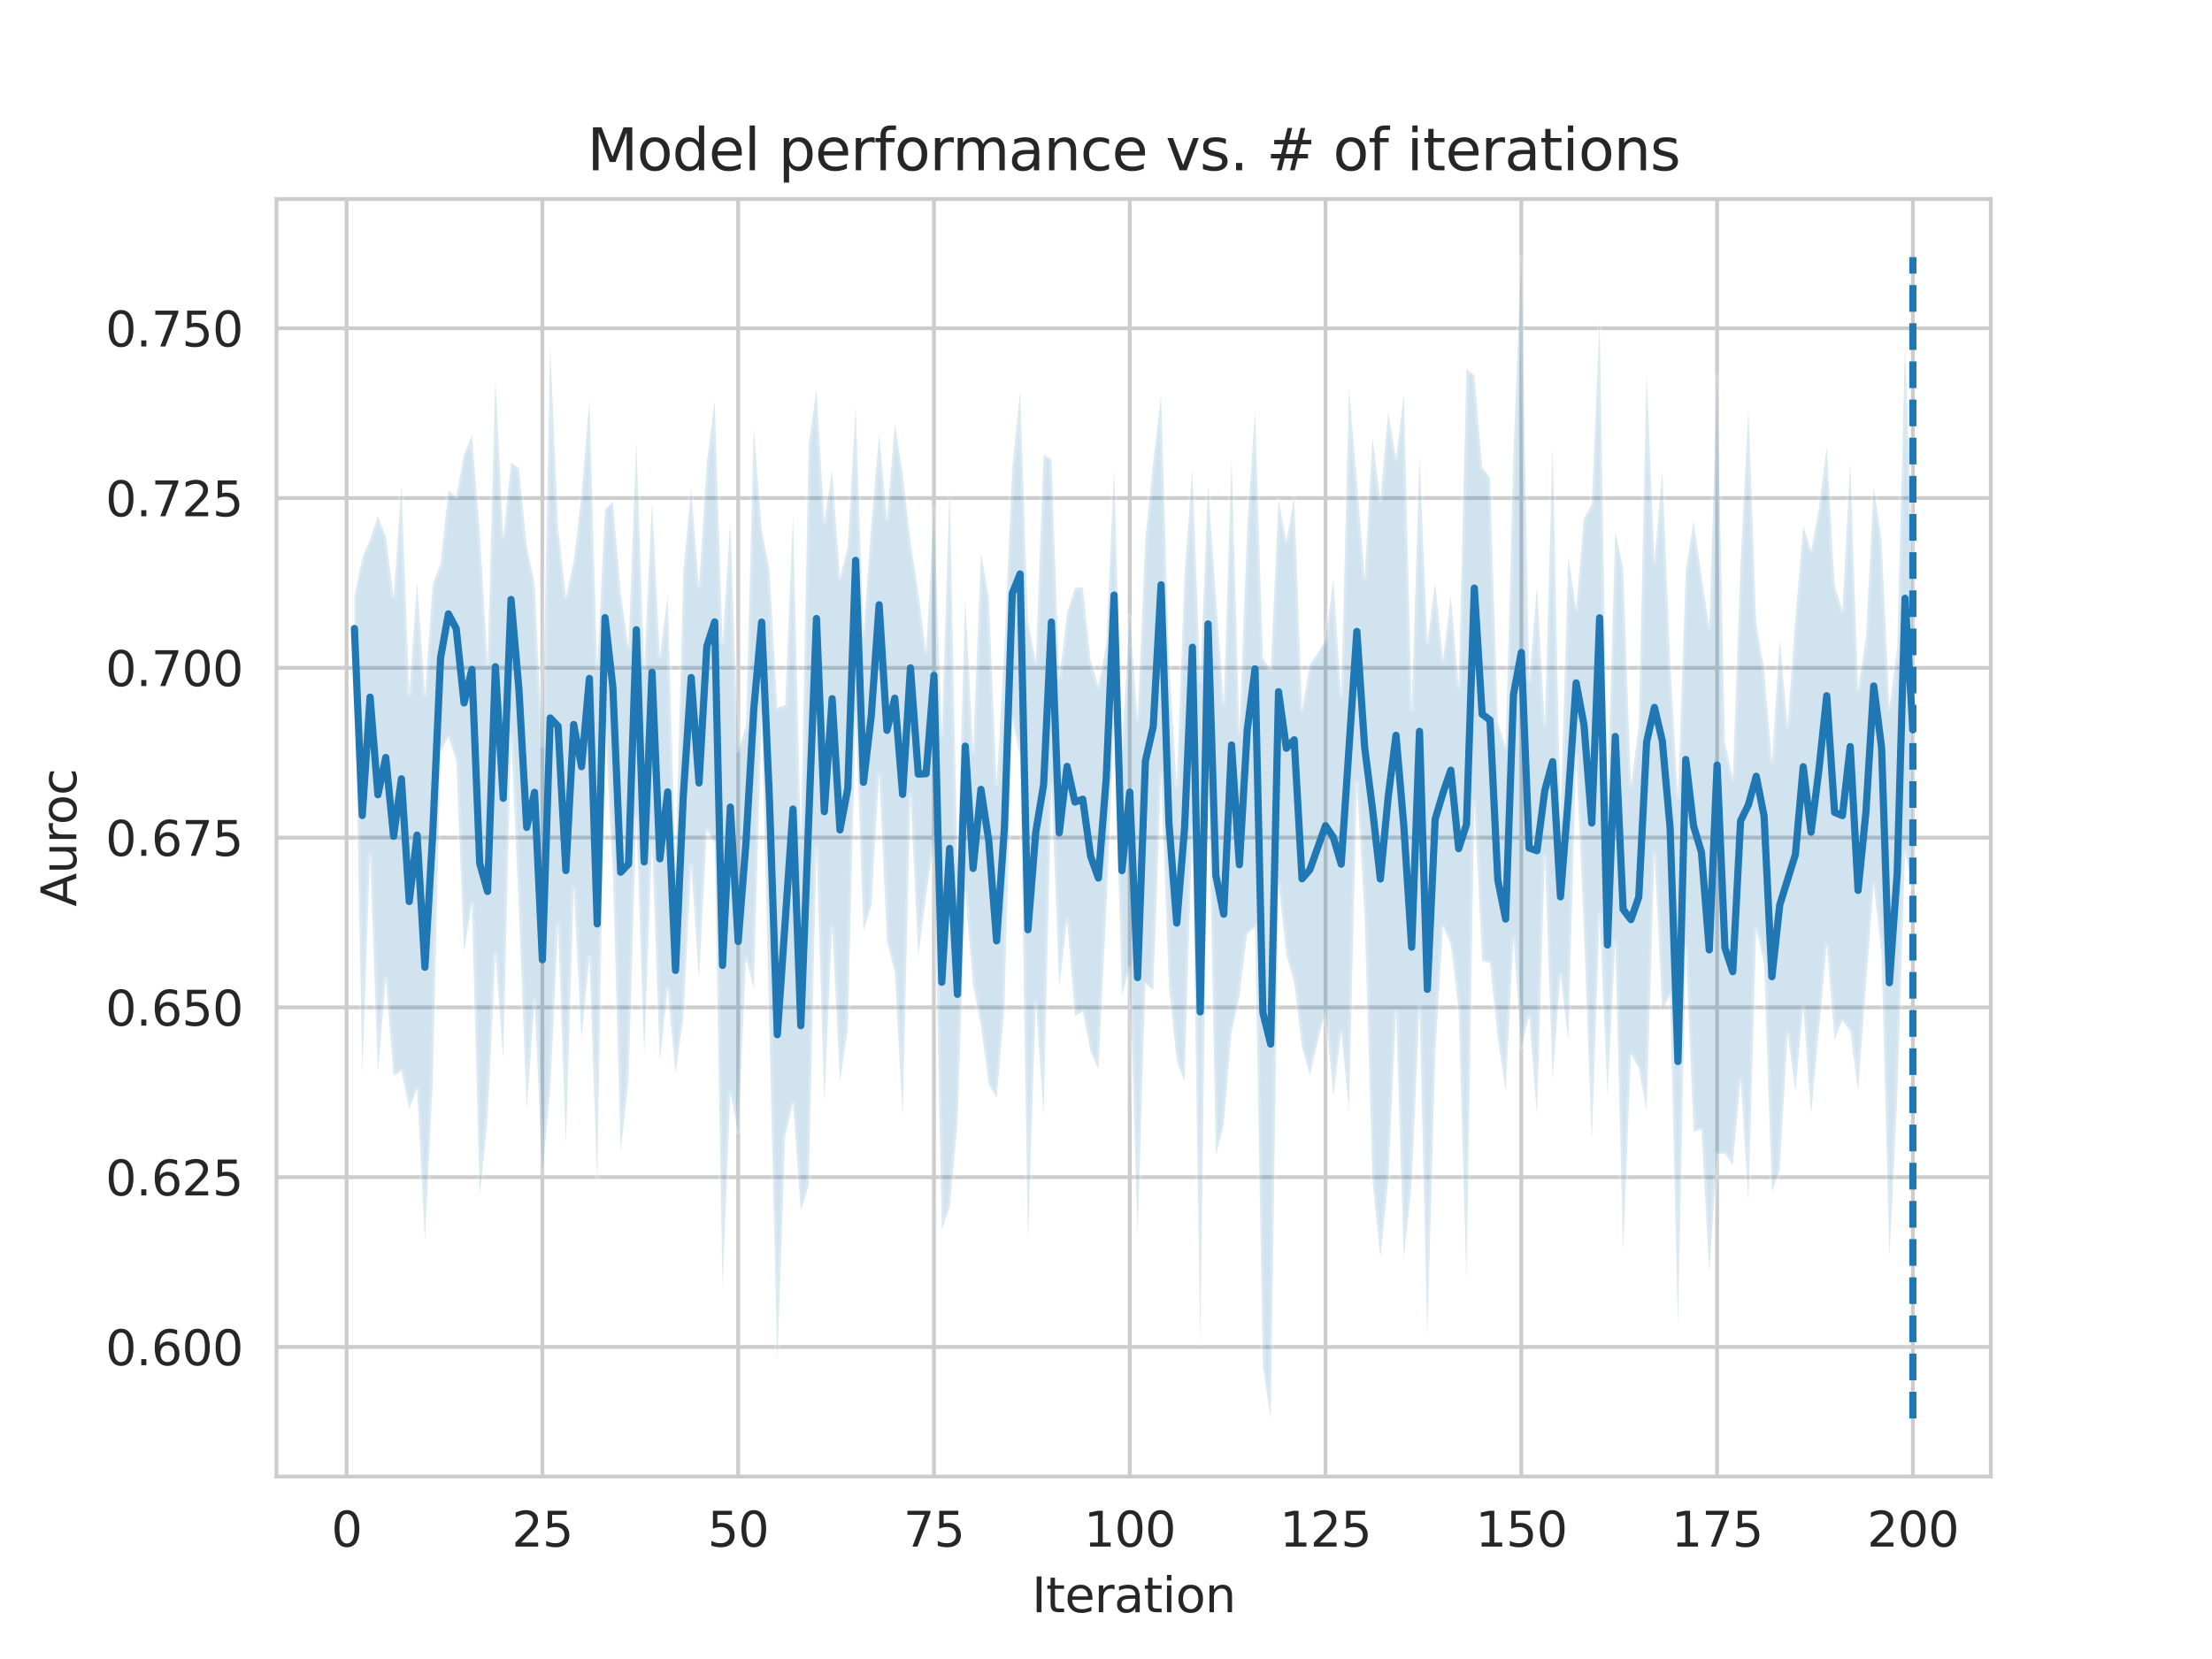 <?xml version="1.0" encoding="utf-8" standalone="no"?>
<!DOCTYPE svg PUBLIC "-//W3C//DTD SVG 1.1//EN"
  "http://www.w3.org/Graphics/SVG/1.1/DTD/svg11.dtd">
<svg xmlns:xlink="http://www.w3.org/1999/xlink" width="460.8pt" height="345.6pt" viewBox="0 0 460.8 345.6" xmlns="http://www.w3.org/2000/svg" version="1.1">
 <defs>
  <style type="text/css">*{stroke-linejoin: round; stroke-linecap: butt}</style>
 </defs>
 <g id="figure_1">
  <g id="patch_1">
   <path d="M 0 345.6 
L 460.8 345.6 
L 460.8 0 
L 0 0 
z
" style="fill: #ffffff"/>
  </g>
  <g id="axes_1">
   <g id="patch_2">
    <path d="M 57.6 307.584 
L 414.72 307.584 
L 414.72 41.472 
L 57.6 41.472 
z
" style="fill: #ffffff"/>
   </g>
   <g id="matplotlib.axis_1">
    <g id="xtick_1">
     <g id="line2d_1">
      <path d="M 72.201 307.584 
L 72.201 41.472 
" clip-path="url(#p18b3d30b32)" style="fill: none; stroke: #cccccc; stroke-width: 0.8; stroke-linecap: round"/>
     </g>
     <g id="text_1">
      <!-- 0 -->
      <g style="fill: #262626" transform="translate(69.02 322.182)scale(0.1 -0.1)">
       <defs>
        <path id="DejaVuSans-30" d="M 2034 4250 
Q 1547 4250 1301 3770 
Q 1056 3291 1056 2328 
Q 1056 1369 1301 889 
Q 1547 409 2034 409 
Q 2525 409 2770 889 
Q 3016 1369 3016 2328 
Q 3016 3291 2770 3770 
Q 2525 4250 2034 4250 
z
M 2034 4750 
Q 2819 4750 3233 4129 
Q 3647 3509 3647 2328 
Q 3647 1150 3233 529 
Q 2819 -91 2034 -91 
Q 1250 -91 836 529 
Q 422 1150 422 2328 
Q 422 3509 836 4129 
Q 1250 4750 2034 4750 
z
" transform="scale(0.016)"/>
       </defs>
       <use xlink:href="#DejaVuSans-30"/>
      </g>
     </g>
    </g>
    <g id="xtick_2">
     <g id="line2d_2">
      <path d="M 112.987 307.584 
L 112.987 41.472 
" clip-path="url(#p18b3d30b32)" style="fill: none; stroke: #cccccc; stroke-width: 0.8; stroke-linecap: round"/>
     </g>
     <g id="text_2">
      <!-- 25 -->
      <g style="fill: #262626" transform="translate(106.625 322.182)scale(0.1 -0.1)">
       <defs>
        <path id="DejaVuSans-32" d="M 1228 531 
L 3431 531 
L 3431 0 
L 469 0 
L 469 531 
Q 828 903 1448 1529 
Q 2069 2156 2228 2338 
Q 2531 2678 2651 2914 
Q 2772 3150 2772 3378 
Q 2772 3750 2511 3984 
Q 2250 4219 1831 4219 
Q 1534 4219 1204 4116 
Q 875 4013 500 3803 
L 500 4441 
Q 881 4594 1212 4672 
Q 1544 4750 1819 4750 
Q 2544 4750 2975 4387 
Q 3406 4025 3406 3419 
Q 3406 3131 3298 2873 
Q 3191 2616 2906 2266 
Q 2828 2175 2409 1742 
Q 1991 1309 1228 531 
z
" transform="scale(0.016)"/>
        <path id="DejaVuSans-35" d="M 691 4666 
L 3169 4666 
L 3169 4134 
L 1269 4134 
L 1269 2991 
Q 1406 3038 1543 3061 
Q 1681 3084 1819 3084 
Q 2600 3084 3056 2656 
Q 3513 2228 3513 1497 
Q 3513 744 3044 326 
Q 2575 -91 1722 -91 
Q 1428 -91 1123 -41 
Q 819 9 494 109 
L 494 744 
Q 775 591 1075 516 
Q 1375 441 1709 441 
Q 2250 441 2565 725 
Q 2881 1009 2881 1497 
Q 2881 1984 2565 2268 
Q 2250 2553 1709 2553 
Q 1456 2553 1204 2497 
Q 953 2441 691 2322 
L 691 4666 
z
" transform="scale(0.016)"/>
       </defs>
       <use xlink:href="#DejaVuSans-32"/>
       <use xlink:href="#DejaVuSans-35" x="63.623"/>
      </g>
     </g>
    </g>
    <g id="xtick_3">
     <g id="line2d_3">
      <path d="M 153.773 307.584 
L 153.773 41.472 
" clip-path="url(#p18b3d30b32)" style="fill: none; stroke: #cccccc; stroke-width: 0.8; stroke-linecap: round"/>
     </g>
     <g id="text_3">
      <!-- 50 -->
      <g style="fill: #262626" transform="translate(147.41 322.182)scale(0.1 -0.1)">
       <use xlink:href="#DejaVuSans-35"/>
       <use xlink:href="#DejaVuSans-30" x="63.623"/>
      </g>
     </g>
    </g>
    <g id="xtick_4">
     <g id="line2d_4">
      <path d="M 194.559 307.584 
L 194.559 41.472 
" clip-path="url(#p18b3d30b32)" style="fill: none; stroke: #cccccc; stroke-width: 0.8; stroke-linecap: round"/>
     </g>
     <g id="text_4">
      <!-- 75 -->
      <g style="fill: #262626" transform="translate(188.196 322.182)scale(0.1 -0.1)">
       <defs>
        <path id="DejaVuSans-37" d="M 525 4666 
L 3525 4666 
L 3525 4397 
L 1831 0 
L 1172 0 
L 2766 4134 
L 525 4134 
L 525 4666 
z
" transform="scale(0.016)"/>
       </defs>
       <use xlink:href="#DejaVuSans-37"/>
       <use xlink:href="#DejaVuSans-35" x="63.623"/>
      </g>
     </g>
    </g>
    <g id="xtick_5">
     <g id="line2d_5">
      <path d="M 235.344 307.584 
L 235.344 41.472 
" clip-path="url(#p18b3d30b32)" style="fill: none; stroke: #cccccc; stroke-width: 0.8; stroke-linecap: round"/>
     </g>
     <g id="text_5">
      <!-- 100 -->
      <g style="fill: #262626" transform="translate(225.801 322.182)scale(0.1 -0.1)">
       <defs>
        <path id="DejaVuSans-31" d="M 794 531 
L 1825 531 
L 1825 4091 
L 703 3866 
L 703 4441 
L 1819 4666 
L 2450 4666 
L 2450 531 
L 3481 531 
L 3481 0 
L 794 0 
L 794 531 
z
" transform="scale(0.016)"/>
       </defs>
       <use xlink:href="#DejaVuSans-31"/>
       <use xlink:href="#DejaVuSans-30" x="63.623"/>
       <use xlink:href="#DejaVuSans-30" x="127.246"/>
      </g>
     </g>
    </g>
    <g id="xtick_6">
     <g id="line2d_6">
      <path d="M 276.13 307.584 
L 276.13 41.472 
" clip-path="url(#p18b3d30b32)" style="fill: none; stroke: #cccccc; stroke-width: 0.8; stroke-linecap: round"/>
     </g>
     <g id="text_6">
      <!-- 125 -->
      <g style="fill: #262626" transform="translate(266.586 322.182)scale(0.1 -0.1)">
       <use xlink:href="#DejaVuSans-31"/>
       <use xlink:href="#DejaVuSans-32" x="63.623"/>
       <use xlink:href="#DejaVuSans-35" x="127.246"/>
      </g>
     </g>
    </g>
    <g id="xtick_7">
     <g id="line2d_7">
      <path d="M 316.916 307.584 
L 316.916 41.472 
" clip-path="url(#p18b3d30b32)" style="fill: none; stroke: #cccccc; stroke-width: 0.8; stroke-linecap: round"/>
     </g>
     <g id="text_7">
      <!-- 150 -->
      <g style="fill: #262626" transform="translate(307.372 322.182)scale(0.1 -0.1)">
       <use xlink:href="#DejaVuSans-31"/>
       <use xlink:href="#DejaVuSans-35" x="63.623"/>
       <use xlink:href="#DejaVuSans-30" x="127.246"/>
      </g>
     </g>
    </g>
    <g id="xtick_8">
     <g id="line2d_8">
      <path d="M 357.702 307.584 
L 357.702 41.472 
" clip-path="url(#p18b3d30b32)" style="fill: none; stroke: #cccccc; stroke-width: 0.8; stroke-linecap: round"/>
     </g>
     <g id="text_8">
      <!-- 175 -->
      <g style="fill: #262626" transform="translate(348.158 322.182)scale(0.1 -0.1)">
       <use xlink:href="#DejaVuSans-31"/>
       <use xlink:href="#DejaVuSans-37" x="63.623"/>
       <use xlink:href="#DejaVuSans-35" x="127.246"/>
      </g>
     </g>
    </g>
    <g id="xtick_9">
     <g id="line2d_9">
      <path d="M 398.487 307.584 
L 398.487 41.472 
" clip-path="url(#p18b3d30b32)" style="fill: none; stroke: #cccccc; stroke-width: 0.8; stroke-linecap: round"/>
     </g>
     <g id="text_9">
      <!-- 200 -->
      <g style="fill: #262626" transform="translate(388.944 322.182)scale(0.1 -0.1)">
       <use xlink:href="#DejaVuSans-32"/>
       <use xlink:href="#DejaVuSans-30" x="63.623"/>
       <use xlink:href="#DejaVuSans-30" x="127.246"/>
      </g>
     </g>
    </g>
    <g id="text_10">
     <!-- Iteration -->
     <g style="fill: #262626" transform="translate(214.951 335.861)scale(0.1 -0.1)">
      <defs>
       <path id="DejaVuSans-49" d="M 628 4666 
L 1259 4666 
L 1259 0 
L 628 0 
L 628 4666 
z
" transform="scale(0.016)"/>
       <path id="DejaVuSans-74" d="M 1172 4494 
L 1172 3500 
L 2356 3500 
L 2356 3053 
L 1172 3053 
L 1172 1153 
Q 1172 725 1289 603 
Q 1406 481 1766 481 
L 2356 481 
L 2356 0 
L 1766 0 
Q 1100 0 847 248 
Q 594 497 594 1153 
L 594 3053 
L 172 3053 
L 172 3500 
L 594 3500 
L 594 4494 
L 1172 4494 
z
" transform="scale(0.016)"/>
       <path id="DejaVuSans-65" d="M 3597 1894 
L 3597 1613 
L 953 1613 
Q 991 1019 1311 708 
Q 1631 397 2203 397 
Q 2534 397 2845 478 
Q 3156 559 3463 722 
L 3463 178 
Q 3153 47 2828 -22 
Q 2503 -91 2169 -91 
Q 1331 -91 842 396 
Q 353 884 353 1716 
Q 353 2575 817 3079 
Q 1281 3584 2069 3584 
Q 2775 3584 3186 3129 
Q 3597 2675 3597 1894 
z
M 3022 2063 
Q 3016 2534 2758 2815 
Q 2500 3097 2075 3097 
Q 1594 3097 1305 2825 
Q 1016 2553 972 2059 
L 3022 2063 
z
" transform="scale(0.016)"/>
       <path id="DejaVuSans-72" d="M 2631 2963 
Q 2534 3019 2420 3045 
Q 2306 3072 2169 3072 
Q 1681 3072 1420 2755 
Q 1159 2438 1159 1844 
L 1159 0 
L 581 0 
L 581 3500 
L 1159 3500 
L 1159 2956 
Q 1341 3275 1631 3429 
Q 1922 3584 2338 3584 
Q 2397 3584 2469 3576 
Q 2541 3569 2628 3553 
L 2631 2963 
z
" transform="scale(0.016)"/>
       <path id="DejaVuSans-61" d="M 2194 1759 
Q 1497 1759 1228 1600 
Q 959 1441 959 1056 
Q 959 750 1161 570 
Q 1363 391 1709 391 
Q 2188 391 2477 730 
Q 2766 1069 2766 1631 
L 2766 1759 
L 2194 1759 
z
M 3341 1997 
L 3341 0 
L 2766 0 
L 2766 531 
Q 2569 213 2275 61 
Q 1981 -91 1556 -91 
Q 1019 -91 701 211 
Q 384 513 384 1019 
Q 384 1609 779 1909 
Q 1175 2209 1959 2209 
L 2766 2209 
L 2766 2266 
Q 2766 2663 2505 2880 
Q 2244 3097 1772 3097 
Q 1472 3097 1187 3025 
Q 903 2953 641 2809 
L 641 3341 
Q 956 3463 1253 3523 
Q 1550 3584 1831 3584 
Q 2591 3584 2966 3190 
Q 3341 2797 3341 1997 
z
" transform="scale(0.016)"/>
       <path id="DejaVuSans-69" d="M 603 3500 
L 1178 3500 
L 1178 0 
L 603 0 
L 603 3500 
z
M 603 4863 
L 1178 4863 
L 1178 4134 
L 603 4134 
L 603 4863 
z
" transform="scale(0.016)"/>
       <path id="DejaVuSans-6f" d="M 1959 3097 
Q 1497 3097 1228 2736 
Q 959 2375 959 1747 
Q 959 1119 1226 758 
Q 1494 397 1959 397 
Q 2419 397 2687 759 
Q 2956 1122 2956 1747 
Q 2956 2369 2687 2733 
Q 2419 3097 1959 3097 
z
M 1959 3584 
Q 2709 3584 3137 3096 
Q 3566 2609 3566 1747 
Q 3566 888 3137 398 
Q 2709 -91 1959 -91 
Q 1206 -91 779 398 
Q 353 888 353 1747 
Q 353 2609 779 3096 
Q 1206 3584 1959 3584 
z
" transform="scale(0.016)"/>
       <path id="DejaVuSans-6e" d="M 3513 2113 
L 3513 0 
L 2938 0 
L 2938 2094 
Q 2938 2591 2744 2837 
Q 2550 3084 2163 3084 
Q 1697 3084 1428 2787 
Q 1159 2491 1159 1978 
L 1159 0 
L 581 0 
L 581 3500 
L 1159 3500 
L 1159 2956 
Q 1366 3272 1645 3428 
Q 1925 3584 2291 3584 
Q 2894 3584 3203 3211 
Q 3513 2838 3513 2113 
z
" transform="scale(0.016)"/>
      </defs>
      <use xlink:href="#DejaVuSans-49"/>
      <use xlink:href="#DejaVuSans-74" x="29.492"/>
      <use xlink:href="#DejaVuSans-65" x="68.701"/>
      <use xlink:href="#DejaVuSans-72" x="130.225"/>
      <use xlink:href="#DejaVuSans-61" x="171.338"/>
      <use xlink:href="#DejaVuSans-74" x="232.617"/>
      <use xlink:href="#DejaVuSans-69" x="271.826"/>
      <use xlink:href="#DejaVuSans-6f" x="299.609"/>
      <use xlink:href="#DejaVuSans-6e" x="360.791"/>
     </g>
    </g>
   </g>
   <g id="matplotlib.axis_2">
    <g id="ytick_1">
     <g id="line2d_10">
      <path d="M 57.6 280.599 
L 414.72 280.599 
" clip-path="url(#p18b3d30b32)" style="fill: none; stroke: #cccccc; stroke-width: 0.8; stroke-linecap: round"/>
     </g>
     <g id="text_11">
      <!-- 0.600 -->
      <g style="fill: #262626" transform="translate(21.972 284.398)scale(0.1 -0.1)">
       <defs>
        <path id="DejaVuSans-2e" d="M 684 794 
L 1344 794 
L 1344 0 
L 684 0 
L 684 794 
z
" transform="scale(0.016)"/>
        <path id="DejaVuSans-36" d="M 2113 2584 
Q 1688 2584 1439 2293 
Q 1191 2003 1191 1497 
Q 1191 994 1439 701 
Q 1688 409 2113 409 
Q 2538 409 2786 701 
Q 3034 994 3034 1497 
Q 3034 2003 2786 2293 
Q 2538 2584 2113 2584 
z
M 3366 4563 
L 3366 3988 
Q 3128 4100 2886 4159 
Q 2644 4219 2406 4219 
Q 1781 4219 1451 3797 
Q 1122 3375 1075 2522 
Q 1259 2794 1537 2939 
Q 1816 3084 2150 3084 
Q 2853 3084 3261 2657 
Q 3669 2231 3669 1497 
Q 3669 778 3244 343 
Q 2819 -91 2113 -91 
Q 1303 -91 875 529 
Q 447 1150 447 2328 
Q 447 3434 972 4092 
Q 1497 4750 2381 4750 
Q 2619 4750 2861 4703 
Q 3103 4656 3366 4563 
z
" transform="scale(0.016)"/>
       </defs>
       <use xlink:href="#DejaVuSans-30"/>
       <use xlink:href="#DejaVuSans-2e" x="63.623"/>
       <use xlink:href="#DejaVuSans-36" x="95.41"/>
       <use xlink:href="#DejaVuSans-30" x="159.033"/>
       <use xlink:href="#DejaVuSans-30" x="222.656"/>
      </g>
     </g>
    </g>
    <g id="ytick_2">
     <g id="line2d_11">
      <path d="M 57.6 245.229 
L 414.72 245.229 
" clip-path="url(#p18b3d30b32)" style="fill: none; stroke: #cccccc; stroke-width: 0.8; stroke-linecap: round"/>
     </g>
     <g id="text_12">
      <!-- 0.625 -->
      <g style="fill: #262626" transform="translate(21.972 249.028)scale(0.1 -0.1)">
       <use xlink:href="#DejaVuSans-30"/>
       <use xlink:href="#DejaVuSans-2e" x="63.623"/>
       <use xlink:href="#DejaVuSans-36" x="95.41"/>
       <use xlink:href="#DejaVuSans-32" x="159.033"/>
       <use xlink:href="#DejaVuSans-35" x="222.656"/>
      </g>
     </g>
    </g>
    <g id="ytick_3">
     <g id="line2d_12">
      <path d="M 57.6 209.859 
L 414.72 209.859 
" clip-path="url(#p18b3d30b32)" style="fill: none; stroke: #cccccc; stroke-width: 0.8; stroke-linecap: round"/>
     </g>
     <g id="text_13">
      <!-- 0.650 -->
      <g style="fill: #262626" transform="translate(21.972 213.658)scale(0.1 -0.1)">
       <use xlink:href="#DejaVuSans-30"/>
       <use xlink:href="#DejaVuSans-2e" x="63.623"/>
       <use xlink:href="#DejaVuSans-36" x="95.41"/>
       <use xlink:href="#DejaVuSans-35" x="159.033"/>
       <use xlink:href="#DejaVuSans-30" x="222.656"/>
      </g>
     </g>
    </g>
    <g id="ytick_4">
     <g id="line2d_13">
      <path d="M 57.6 174.489 
L 414.72 174.489 
" clip-path="url(#p18b3d30b32)" style="fill: none; stroke: #cccccc; stroke-width: 0.8; stroke-linecap: round"/>
     </g>
     <g id="text_14">
      <!-- 0.675 -->
      <g style="fill: #262626" transform="translate(21.972 178.288)scale(0.1 -0.1)">
       <use xlink:href="#DejaVuSans-30"/>
       <use xlink:href="#DejaVuSans-2e" x="63.623"/>
       <use xlink:href="#DejaVuSans-36" x="95.41"/>
       <use xlink:href="#DejaVuSans-37" x="159.033"/>
       <use xlink:href="#DejaVuSans-35" x="222.656"/>
      </g>
     </g>
    </g>
    <g id="ytick_5">
     <g id="line2d_14">
      <path d="M 57.6 139.119 
L 414.72 139.119 
" clip-path="url(#p18b3d30b32)" style="fill: none; stroke: #cccccc; stroke-width: 0.8; stroke-linecap: round"/>
     </g>
     <g id="text_15">
      <!-- 0.700 -->
      <g style="fill: #262626" transform="translate(21.972 142.918)scale(0.1 -0.1)">
       <use xlink:href="#DejaVuSans-30"/>
       <use xlink:href="#DejaVuSans-2e" x="63.623"/>
       <use xlink:href="#DejaVuSans-37" x="95.41"/>
       <use xlink:href="#DejaVuSans-30" x="159.033"/>
       <use xlink:href="#DejaVuSans-30" x="222.656"/>
      </g>
     </g>
    </g>
    <g id="ytick_6">
     <g id="line2d_15">
      <path d="M 57.6 103.749 
L 414.72 103.749 
" clip-path="url(#p18b3d30b32)" style="fill: none; stroke: #cccccc; stroke-width: 0.8; stroke-linecap: round"/>
     </g>
     <g id="text_16">
      <!-- 0.725 -->
      <g style="fill: #262626" transform="translate(21.972 107.549)scale(0.1 -0.1)">
       <use xlink:href="#DejaVuSans-30"/>
       <use xlink:href="#DejaVuSans-2e" x="63.623"/>
       <use xlink:href="#DejaVuSans-37" x="95.41"/>
       <use xlink:href="#DejaVuSans-32" x="159.033"/>
       <use xlink:href="#DejaVuSans-35" x="222.656"/>
      </g>
     </g>
    </g>
    <g id="ytick_7">
     <g id="line2d_16">
      <path d="M 57.6 68.379 
L 414.72 68.379 
" clip-path="url(#p18b3d30b32)" style="fill: none; stroke: #cccccc; stroke-width: 0.8; stroke-linecap: round"/>
     </g>
     <g id="text_17">
      <!-- 0.750 -->
      <g style="fill: #262626" transform="translate(21.972 72.179)scale(0.1 -0.1)">
       <use xlink:href="#DejaVuSans-30"/>
       <use xlink:href="#DejaVuSans-2e" x="63.623"/>
       <use xlink:href="#DejaVuSans-37" x="95.41"/>
       <use xlink:href="#DejaVuSans-35" x="159.033"/>
       <use xlink:href="#DejaVuSans-30" x="222.656"/>
      </g>
     </g>
    </g>
    <g id="text_18">
     <!-- Auroc -->
     <g style="fill: #262626" transform="translate(15.892 188.869)rotate(-90)scale(0.1 -0.1)">
      <defs>
       <path id="DejaVuSans-41" d="M 2188 4044 
L 1331 1722 
L 3047 1722 
L 2188 4044 
z
M 1831 4666 
L 2547 4666 
L 4325 0 
L 3669 0 
L 3244 1197 
L 1141 1197 
L 716 0 
L 50 0 
L 1831 4666 
z
" transform="scale(0.016)"/>
       <path id="DejaVuSans-75" d="M 544 1381 
L 544 3500 
L 1119 3500 
L 1119 1403 
Q 1119 906 1312 657 
Q 1506 409 1894 409 
Q 2359 409 2629 706 
Q 2900 1003 2900 1516 
L 2900 3500 
L 3475 3500 
L 3475 0 
L 2900 0 
L 2900 538 
Q 2691 219 2414 64 
Q 2138 -91 1772 -91 
Q 1169 -91 856 284 
Q 544 659 544 1381 
z
M 1991 3584 
L 1991 3584 
z
" transform="scale(0.016)"/>
       <path id="DejaVuSans-63" d="M 3122 3366 
L 3122 2828 
Q 2878 2963 2633 3030 
Q 2388 3097 2138 3097 
Q 1578 3097 1268 2742 
Q 959 2388 959 1747 
Q 959 1106 1268 751 
Q 1578 397 2138 397 
Q 2388 397 2633 464 
Q 2878 531 3122 666 
L 3122 134 
Q 2881 22 2623 -34 
Q 2366 -91 2075 -91 
Q 1284 -91 818 406 
Q 353 903 353 1747 
Q 353 2603 823 3093 
Q 1294 3584 2113 3584 
Q 2378 3584 2631 3529 
Q 2884 3475 3122 3366 
z
" transform="scale(0.016)"/>
      </defs>
      <use xlink:href="#DejaVuSans-41"/>
      <use xlink:href="#DejaVuSans-75" x="68.408"/>
      <use xlink:href="#DejaVuSans-72" x="131.787"/>
      <use xlink:href="#DejaVuSans-6f" x="170.65"/>
      <use xlink:href="#DejaVuSans-63" x="231.832"/>
     </g>
    </g>
   </g>
   <g id="PolyCollection_1">
    <defs>
     <path id="m960bee9a01" d="M 73.833 -221.506 
L 73.833 -207.834 
L 75.464 -122.044 
L 77.096 -167.535 
L 78.727 -122.045 
L 80.358 -141.667 
L 81.99 -121.48 
L 83.621 -122.499 
L 85.253 -114.593 
L 86.884 -118.797 
L 88.516 -87.169 
L 90.147 -120.135 
L 91.778 -188.904 
L 93.41 -192.017 
L 95.041 -187.192 
L 96.673 -147.336 
L 98.304 -157.406 
L 99.936 -96.485 
L 101.567 -112.438 
L 103.198 -146.862 
L 104.83 -124.942 
L 106.461 -192.21 
L 108.093 -156.132 
L 109.724 -114.482 
L 111.356 -137.046 
L 112.987 -101.098 
L 114.618 -118.387 
L 116.25 -152.929 
L 117.881 -107.219 
L 119.513 -160.699 
L 121.144 -129.186 
L 122.776 -146.285 
L 124.407 -99.629 
L 126.038 -194.394 
L 127.67 -163.725 
L 129.301 -105.63 
L 130.933 -120.473 
L 132.564 -175.316 
L 134.196 -125.751 
L 135.827 -170.171 
L 137.458 -124.51 
L 139.09 -139.659 
L 140.721 -121.956 
L 142.353 -133.449 
L 143.984 -165.198 
L 145.616 -141.595 
L 147.247 -172.626 
L 148.879 -169.874 
L 150.51 -77.217 
L 152.141 -117.942 
L 153.773 -109.734 
L 155.404 -145.914 
L 157.036 -139.687 
L 158.667 -196.58 
L 160.299 -130.493 
L 161.93 -61.927 
L 163.561 -108.827 
L 165.193 -115.77 
L 166.824 -93.3 
L 168.456 -98.534 
L 170.087 -168.995 
L 171.719 -116.072 
L 173.35 -152.503 
L 174.981 -120.211 
L 176.613 -131.092 
L 178.244 -196.885 
L 179.876 -151.667 
L 181.507 -156.825 
L 183.139 -184.228 
L 184.77 -149.475 
L 186.401 -142.979 
L 188.033 -113.148 
L 189.664 -180.024 
L 191.296 -146.454 
L 192.927 -159 
L 194.559 -170.169 
L 196.19 -89.425 
L 197.821 -94.029 
L 199.453 -111.24 
L 201.084 -159.581 
L 202.716 -140.38 
L 204.347 -131.856 
L 205.979 -119.67 
L 207.61 -116.855 
L 209.241 -135.599 
L 210.873 -195.866 
L 212.504 -187.928 
L 214.136 -87.4 
L 215.767 -136.757 
L 217.399 -113.387 
L 219.03 -182.08 
L 220.661 -139.904 
L 222.293 -153.924 
L 223.924 -133.944 
L 225.556 -134.901 
L 227.187 -126.533 
L 228.819 -122.762 
L 230.45 -155.729 
L 232.081 -195.352 
L 233.713 -138.26 
L 235.344 -143.943 
L 236.976 -88.15 
L 238.607 -140.663 
L 240.239 -139.322 
L 241.87 -184.172 
L 243.501 -140.282 
L 245.133 -124.627 
L 246.764 -120.228 
L 248.396 -173.634 
L 250.027 -65.798 
L 251.659 -186.843 
L 253.29 -104.905 
L 254.921 -111.334 
L 256.553 -130.656 
L 258.184 -137.846 
L 259.816 -151.015 
L 261.447 -152.478 
L 263.079 -60.803 
L 264.71 -50.112 
L 266.341 -161.492 
L 267.973 -146.634 
L 269.604 -140.928 
L 271.236 -127.341 
L 272.867 -121.643 
L 274.499 -128.56 
L 276.13 -134.96 
L 277.761 -117.294 
L 279.393 -130.558 
L 281.024 -114.311 
L 282.656 -182.613 
L 284.287 -154.484 
L 285.919 -99.597 
L 287.55 -83.547 
L 289.181 -99.341 
L 290.813 -134.916 
L 292.444 -83.53 
L 294.076 -98.694 
L 295.707 -136.006 
L 297.339 -67.324 
L 298.97 -125.604 
L 300.601 -152.685 
L 302.233 -148.769 
L 303.864 -135.034 
L 305.496 -78.954 
L 307.127 -178.754 
L 308.759 -145.42 
L 310.39 -145.016 
L 312.021 -129.31 
L 313.653 -118.374 
L 315.284 -150.16 
L 316.916 -127.341 
L 318.547 -134.004 
L 320.179 -113.242 
L 321.81 -167.407 
L 323.441 -120.812 
L 325.073 -142.602 
L 326.704 -128.963 
L 328.336 -187.937 
L 329.967 -151.593 
L 331.599 -107.752 
L 333.23 -155.025 
L 334.862 -117.445 
L 336.493 -149.364 
L 338.124 -85.075 
L 339.756 -126.016 
L 341.387 -123.034 
L 343.019 -114.195 
L 344.65 -167.907 
L 346.282 -135.064 
L 347.913 -138.315 
L 349.544 -69.432 
L 351.176 -147.938 
L 352.807 -109.922 
L 354.439 -110.302 
L 356.07 -80.557 
L 357.702 -105.218 
L 359.333 -105.287 
L 360.964 -102.852 
L 362.596 -120.755 
L 364.227 -95.483 
L 365.859 -152.032 
L 367.49 -144.803 
L 369.122 -97.294 
L 370.753 -101.816 
L 372.384 -130.283 
L 374.016 -118.25 
L 375.647 -135.767 
L 377.279 -113.517 
L 378.91 -130.736 
L 380.542 -148.751 
L 382.173 -129.081 
L 383.804 -132.96 
L 385.436 -130.705 
L 387.067 -118.352 
L 388.699 -139.935 
L 390.33 -161.348 
L 391.962 -146.748 
L 393.593 -83.586 
L 395.224 -116.696 
L 396.856 -168.125 
L 398.487 -160.738 
L 398.487 -226.387 
L 398.487 -226.387 
L 396.856 -273.81 
L 395.224 -210.73 
L 393.593 -198.167 
L 391.962 -233.131 
L 390.33 -244.049 
L 388.699 -212.785 
L 387.067 -201.877 
L 385.436 -249.461 
L 383.804 -218.414 
L 382.173 -223.681 
L 380.542 -252.582 
L 378.91 -239.69 
L 377.279 -230.927 
L 375.647 -235.972 
L 374.016 -216.968 
L 372.384 -194.407 
L 370.753 -212.345 
L 369.122 -186.982 
L 367.49 -206.352 
L 365.859 -215.74 
L 364.227 -260.423 
L 362.596 -228.461 
L 360.964 -183.511 
L 359.333 -191.004 
L 357.702 -267.237 
L 356.07 -214.881 
L 354.439 -225.835 
L 352.807 -237.099 
L 351.176 -226.816 
L 349.544 -179.501 
L 347.913 -208.011 
L 346.282 -247.562 
L 344.65 -228.555 
L 343.019 -267.861 
L 341.387 -194.433 
L 339.756 -182.04 
L 338.124 -227.258 
L 336.493 -234.984 
L 334.862 -180.026 
L 333.23 -278.774 
L 331.599 -240.528 
L 329.967 -237.664 
L 328.336 -218.749 
L 326.704 -229.667 
L 325.073 -174.951 
L 323.441 -253.055 
L 321.81 -194.468 
L 320.179 -223.505 
L 318.547 -203.894 
L 316.916 -292.032 
L 315.284 -251.583 
L 313.653 -189.914 
L 312.021 -195.284 
L 310.39 -246.198 
L 308.759 -248.22 
L 307.127 -267.435 
L 305.496 -268.763 
L 303.864 -202.608 
L 302.233 -221.534 
L 300.601 -208.129 
L 298.97 -224.289 
L 297.339 -211.691 
L 295.707 -250.496 
L 294.076 -197.876 
L 292.444 -263.474 
L 290.813 -249.939 
L 289.181 -259.741 
L 287.55 -241.435 
L 285.919 -254.454 
L 284.287 -225.278 
L 282.656 -245.511 
L 281.024 -264.566 
L 279.393 -200.613 
L 277.761 -225.037 
L 276.13 -212.235 
L 274.499 -209.619 
L 272.867 -207.205 
L 271.236 -197.723 
L 269.604 -242.053 
L 267.973 -232.803 
L 266.341 -241.524 
L 264.71 -206.095 
L 263.079 -208.547 
L 261.447 -260.051 
L 259.816 -235.906 
L 258.184 -193.078 
L 256.553 -250.153 
L 254.921 -198.965 
L 253.29 -221.502 
L 251.659 -244.414 
L 250.027 -203.822 
L 248.396 -247.897 
L 246.764 -225.904 
L 245.133 -181.971 
L 243.501 -208.327 
L 241.87 -263.387 
L 240.239 -249.222 
L 238.607 -233.473 
L 236.976 -195.748 
L 235.344 -217.257 
L 233.713 -190.172 
L 232.081 -247.931 
L 230.45 -211.391 
L 228.819 -202.618 
L 227.187 -207.999 
L 225.556 -223.329 
L 223.924 -223.095 
L 222.293 -217.959 
L 220.661 -204.331 
L 219.03 -249.948 
L 217.399 -250.833 
L 215.767 -207.693 
L 214.136 -216.444 
L 212.504 -264.142 
L 210.873 -248.076 
L 209.241 -210.906 
L 207.61 -182.355 
L 205.979 -221.236 
L 204.347 -230.465 
L 202.716 -189.014 
L 201.084 -220.749 
L 199.453 -165.688 
L 197.821 -243.711 
L 196.19 -192.554 
L 194.559 -239.609 
L 192.927 -209.862 
L 191.296 -222.214 
L 189.664 -232.914 
L 188.033 -247.094 
L 186.401 -257.319 
L 184.77 -237.441 
L 183.139 -255.014 
L 181.507 -236.306 
L 179.876 -213.584 
L 178.244 -260.846 
L 176.613 -231.777 
L 174.981 -225.208 
L 173.35 -247.583 
L 171.719 -236.969 
L 170.087 -264.514 
L 168.456 -252.979 
L 166.824 -170.564 
L 165.193 -238.333 
L 163.561 -198.747 
L 161.93 -198.179 
L 160.299 -226.953 
L 158.667 -235.429 
L 157.036 -256.378 
L 155.404 -194.346 
L 153.773 -189.199 
L 152.141 -237.005 
L 150.51 -211.764 
L 148.879 -262.197 
L 147.247 -249.337 
L 145.616 -223.387 
L 143.984 -243.716 
L 142.353 -226.571 
L 140.721 -164.929 
L 139.09 -221.602 
L 137.458 -208.897 
L 135.827 -240.954 
L 134.196 -206.365 
L 132.564 -253.523 
L 130.933 -210.754 
L 129.301 -222.164 
L 127.67 -241.12 
L 126.038 -239.465 
L 124.407 -206.622 
L 122.776 -262.251 
L 121.144 -242.592 
L 119.513 -228.645 
L 117.881 -221.267 
L 116.25 -235.743 
L 114.618 -273.684 
L 112.987 -190.231 
L 111.356 -224.041 
L 109.724 -231.999 
L 108.093 -248.121 
L 106.461 -249.215 
L 104.83 -233.658 
L 103.198 -266.571 
L 101.567 -207.36 
L 99.936 -235.022 
L 98.304 -254.883 
L 96.673 -250.982 
L 95.041 -242.081 
L 93.41 -243.424 
L 91.778 -228.207 
L 90.147 -223.917 
L 88.516 -201.023 
L 86.884 -224.471 
L 85.253 -201.002 
L 83.621 -244.219 
L 81.99 -221.279 
L 80.358 -233.93 
L 78.727 -238.035 
L 77.096 -233.225 
L 75.464 -229.398 
L 73.833 -221.506 
z
" style="stroke: #ffffff; stroke-opacity: 0.2"/>
    </defs>
    <g clip-path="url(#p18b3d30b32)">
     <use xlink:href="#m960bee9a01" x="0" y="345.6" style="fill: #1f77b4; fill-opacity: 0.2; stroke: #ffffff; stroke-opacity: 0.2"/>
    </g>
   </g>
   <g id="line2d_17">
    <path d="M 73.833 130.93 
L 75.464 169.879 
L 77.096 145.22 
L 78.727 165.56 
L 80.358 157.801 
L 81.99 174.22 
L 83.621 162.241 
L 85.253 187.803 
L 86.884 173.966 
L 88.516 201.504 
L 90.147 173.574 
L 91.778 137.044 
L 93.41 127.879 
L 95.041 130.964 
L 96.673 146.441 
L 98.304 139.455 
L 99.936 179.846 
L 101.567 185.701 
L 103.198 138.884 
L 104.83 166.3 
L 106.461 124.887 
L 108.093 143.473 
L 109.724 172.36 
L 111.356 165.056 
L 112.987 199.936 
L 114.618 149.565 
L 116.25 151.264 
L 117.881 181.357 
L 119.513 150.928 
L 121.144 159.711 
L 122.776 141.332 
L 124.407 192.475 
L 126.038 128.671 
L 127.67 143.178 
L 129.301 181.703 
L 130.933 179.987 
L 132.564 131.181 
L 134.196 179.542 
L 135.827 140.038 
L 137.458 178.897 
L 139.09 164.969 
L 140.721 202.158 
L 142.353 165.59 
L 143.984 141.143 
L 145.616 163.109 
L 147.247 134.618 
L 148.879 129.565 
L 150.51 201.109 
L 152.141 168.126 
L 153.773 196.134 
L 155.404 175.47 
L 157.036 147.568 
L 158.667 129.596 
L 160.299 166.877 
L 161.93 215.547 
L 165.193 168.548 
L 166.824 213.668 
L 170.087 128.845 
L 171.719 169.08 
L 173.35 145.557 
L 174.981 172.891 
L 176.613 164.165 
L 178.244 116.734 
L 179.876 162.975 
L 181.507 149.034 
L 183.139 125.979 
L 184.77 152.142 
L 186.401 145.451 
L 188.033 165.479 
L 189.664 139.131 
L 191.296 161.266 
L 192.927 161.169 
L 194.559 140.711 
L 196.19 204.61 
L 197.821 176.73 
L 199.453 207.136 
L 201.084 155.435 
L 202.716 180.903 
L 204.347 164.44 
L 205.979 175.147 
L 207.61 195.995 
L 209.241 172.348 
L 210.873 123.629 
L 212.504 119.565 
L 214.136 193.678 
L 215.767 173.375 
L 217.399 163.49 
L 219.03 129.586 
L 220.661 173.482 
L 222.293 159.658 
L 223.924 167.08 
L 225.556 166.485 
L 227.187 178.334 
L 228.819 182.91 
L 230.45 162.04 
L 232.081 123.959 
L 233.713 181.384 
L 235.344 165 
L 236.976 203.651 
L 238.607 158.532 
L 240.239 151.328 
L 241.87 121.821 
L 243.501 171.296 
L 245.133 192.301 
L 246.764 172.534 
L 248.396 134.835 
L 250.027 210.79 
L 251.659 129.971 
L 253.29 182.396 
L 254.921 190.451 
L 256.553 155.196 
L 258.184 180.138 
L 259.816 152.14 
L 261.447 139.336 
L 263.079 210.925 
L 264.71 217.496 
L 266.341 144.092 
L 267.973 155.882 
L 269.604 154.109 
L 271.236 183.068 
L 272.867 181.176 
L 276.13 172.002 
L 277.761 174.435 
L 279.393 180.014 
L 282.656 131.538 
L 284.287 155.719 
L 285.919 168.575 
L 287.55 183.109 
L 289.181 166.059 
L 290.813 153.173 
L 292.444 172.098 
L 294.076 197.315 
L 295.707 152.349 
L 297.339 206.092 
L 298.97 170.654 
L 300.601 165.193 
L 302.233 160.448 
L 303.864 176.779 
L 305.496 171.742 
L 307.127 122.506 
L 308.759 148.78 
L 310.39 149.993 
L 312.021 183.303 
L 313.653 191.456 
L 315.284 144.729 
L 316.916 135.913 
L 318.547 176.651 
L 320.179 177.227 
L 321.81 164.662 
L 323.441 158.666 
L 325.073 186.823 
L 326.704 166.285 
L 328.336 142.257 
L 329.967 150.972 
L 331.599 171.46 
L 333.23 128.701 
L 334.862 196.864 
L 336.493 153.426 
L 338.124 189.433 
L 339.756 191.572 
L 341.387 186.867 
L 343.019 154.572 
L 344.65 147.369 
L 346.282 154.287 
L 347.913 172.437 
L 349.544 221.133 
L 351.176 158.223 
L 352.807 172.089 
L 354.439 177.531 
L 356.07 197.881 
L 357.702 159.373 
L 359.333 197.455 
L 360.964 202.418 
L 362.596 170.992 
L 364.227 167.647 
L 365.859 161.714 
L 367.49 170.023 
L 369.122 203.462 
L 370.753 188.519 
L 374.016 177.991 
L 375.647 159.73 
L 377.279 173.378 
L 378.91 160.387 
L 380.542 144.934 
L 382.173 169.219 
L 383.804 169.913 
L 385.436 155.517 
L 387.067 185.485 
L 388.699 169.24 
L 390.33 142.901 
L 391.962 155.66 
L 393.593 204.724 
L 395.224 181.887 
L 396.856 124.633 
L 398.487 152.038 
L 398.487 152.038 
" clip-path="url(#p18b3d30b32)" style="fill: none; stroke: #1f77b4; stroke-width: 1.5; stroke-linecap: round"/>
   </g>
   <g id="LineCollection_1">
    <path d="M 398.487 295.488 
L 398.487 53.568 
" clip-path="url(#p18b3d30b32)" style="fill: none; stroke-dasharray: 5.55,2.4; stroke-dashoffset: 0; stroke: #1f77b4; stroke-width: 1.5"/>
   </g>
   <g id="patch_3">
    <path d="M 57.6 307.584 
L 57.6 41.472 
" style="fill: none; stroke: #cccccc; stroke-width: 0.8; stroke-linejoin: miter; stroke-linecap: square"/>
   </g>
   <g id="patch_4">
    <path d="M 414.72 307.584 
L 414.72 41.472 
" style="fill: none; stroke: #cccccc; stroke-width: 0.8; stroke-linejoin: miter; stroke-linecap: square"/>
   </g>
   <g id="patch_5">
    <path d="M 57.6 307.584 
L 414.72 307.584 
" style="fill: none; stroke: #cccccc; stroke-width: 0.8; stroke-linejoin: miter; stroke-linecap: square"/>
   </g>
   <g id="patch_6">
    <path d="M 57.6 41.472 
L 414.72 41.472 
" style="fill: none; stroke: #cccccc; stroke-width: 0.8; stroke-linejoin: miter; stroke-linecap: square"/>
   </g>
   <g id="text_19">
    <!-- Model performance vs. # of iterations -->
    <g style="fill: #262626" transform="translate(122.315 35.472)scale(0.12 -0.12)">
     <defs>
      <path id="DejaVuSans-4d" d="M 628 4666 
L 1569 4666 
L 2759 1491 
L 3956 4666 
L 4897 4666 
L 4897 0 
L 4281 0 
L 4281 4097 
L 3078 897 
L 2444 897 
L 1241 4097 
L 1241 0 
L 628 0 
L 628 4666 
z
" transform="scale(0.016)"/>
      <path id="DejaVuSans-64" d="M 2906 2969 
L 2906 4863 
L 3481 4863 
L 3481 0 
L 2906 0 
L 2906 525 
Q 2725 213 2448 61 
Q 2172 -91 1784 -91 
Q 1150 -91 751 415 
Q 353 922 353 1747 
Q 353 2572 751 3078 
Q 1150 3584 1784 3584 
Q 2172 3584 2448 3432 
Q 2725 3281 2906 2969 
z
M 947 1747 
Q 947 1113 1208 752 
Q 1469 391 1925 391 
Q 2381 391 2643 752 
Q 2906 1113 2906 1747 
Q 2906 2381 2643 2742 
Q 2381 3103 1925 3103 
Q 1469 3103 1208 2742 
Q 947 2381 947 1747 
z
" transform="scale(0.016)"/>
      <path id="DejaVuSans-6c" d="M 603 4863 
L 1178 4863 
L 1178 0 
L 603 0 
L 603 4863 
z
" transform="scale(0.016)"/>
      <path id="DejaVuSans-20" transform="scale(0.016)"/>
      <path id="DejaVuSans-70" d="M 1159 525 
L 1159 -1331 
L 581 -1331 
L 581 3500 
L 1159 3500 
L 1159 2969 
Q 1341 3281 1617 3432 
Q 1894 3584 2278 3584 
Q 2916 3584 3314 3078 
Q 3713 2572 3713 1747 
Q 3713 922 3314 415 
Q 2916 -91 2278 -91 
Q 1894 -91 1617 61 
Q 1341 213 1159 525 
z
M 3116 1747 
Q 3116 2381 2855 2742 
Q 2594 3103 2138 3103 
Q 1681 3103 1420 2742 
Q 1159 2381 1159 1747 
Q 1159 1113 1420 752 
Q 1681 391 2138 391 
Q 2594 391 2855 752 
Q 3116 1113 3116 1747 
z
" transform="scale(0.016)"/>
      <path id="DejaVuSans-66" d="M 2375 4863 
L 2375 4384 
L 1825 4384 
Q 1516 4384 1395 4259 
Q 1275 4134 1275 3809 
L 1275 3500 
L 2222 3500 
L 2222 3053 
L 1275 3053 
L 1275 0 
L 697 0 
L 697 3053 
L 147 3053 
L 147 3500 
L 697 3500 
L 697 3744 
Q 697 4328 969 4595 
Q 1241 4863 1831 4863 
L 2375 4863 
z
" transform="scale(0.016)"/>
      <path id="DejaVuSans-6d" d="M 3328 2828 
Q 3544 3216 3844 3400 
Q 4144 3584 4550 3584 
Q 5097 3584 5394 3201 
Q 5691 2819 5691 2113 
L 5691 0 
L 5113 0 
L 5113 2094 
Q 5113 2597 4934 2840 
Q 4756 3084 4391 3084 
Q 3944 3084 3684 2787 
Q 3425 2491 3425 1978 
L 3425 0 
L 2847 0 
L 2847 2094 
Q 2847 2600 2669 2842 
Q 2491 3084 2119 3084 
Q 1678 3084 1418 2786 
Q 1159 2488 1159 1978 
L 1159 0 
L 581 0 
L 581 3500 
L 1159 3500 
L 1159 2956 
Q 1356 3278 1631 3431 
Q 1906 3584 2284 3584 
Q 2666 3584 2933 3390 
Q 3200 3197 3328 2828 
z
" transform="scale(0.016)"/>
      <path id="DejaVuSans-76" d="M 191 3500 
L 800 3500 
L 1894 563 
L 2988 3500 
L 3597 3500 
L 2284 0 
L 1503 0 
L 191 3500 
z
" transform="scale(0.016)"/>
      <path id="DejaVuSans-73" d="M 2834 3397 
L 2834 2853 
Q 2591 2978 2328 3040 
Q 2066 3103 1784 3103 
Q 1356 3103 1142 2972 
Q 928 2841 928 2578 
Q 928 2378 1081 2264 
Q 1234 2150 1697 2047 
L 1894 2003 
Q 2506 1872 2764 1633 
Q 3022 1394 3022 966 
Q 3022 478 2636 193 
Q 2250 -91 1575 -91 
Q 1294 -91 989 -36 
Q 684 19 347 128 
L 347 722 
Q 666 556 975 473 
Q 1284 391 1588 391 
Q 1994 391 2212 530 
Q 2431 669 2431 922 
Q 2431 1156 2273 1281 
Q 2116 1406 1581 1522 
L 1381 1569 
Q 847 1681 609 1914 
Q 372 2147 372 2553 
Q 372 3047 722 3315 
Q 1072 3584 1716 3584 
Q 2034 3584 2315 3537 
Q 2597 3491 2834 3397 
z
" transform="scale(0.016)"/>
      <path id="DejaVuSans-23" d="M 3272 2816 
L 2363 2816 
L 2100 1772 
L 3016 1772 
L 3272 2816 
z
M 2803 4594 
L 2478 3297 
L 3391 3297 
L 3719 4594 
L 4219 4594 
L 3897 3297 
L 4872 3297 
L 4872 2816 
L 3775 2816 
L 3519 1772 
L 4513 1772 
L 4513 1294 
L 3397 1294 
L 3072 0 
L 2572 0 
L 2894 1294 
L 1978 1294 
L 1656 0 
L 1153 0 
L 1478 1294 
L 494 1294 
L 494 1772 
L 1594 1772 
L 1856 2816 
L 850 2816 
L 850 3297 
L 1978 3297 
L 2297 4594 
L 2803 4594 
z
" transform="scale(0.016)"/>
     </defs>
     <use xlink:href="#DejaVuSans-4d"/>
     <use xlink:href="#DejaVuSans-6f" x="86.279"/>
     <use xlink:href="#DejaVuSans-64" x="147.461"/>
     <use xlink:href="#DejaVuSans-65" x="210.938"/>
     <use xlink:href="#DejaVuSans-6c" x="272.461"/>
     <use xlink:href="#DejaVuSans-20" x="300.244"/>
     <use xlink:href="#DejaVuSans-70" x="332.031"/>
     <use xlink:href="#DejaVuSans-65" x="395.508"/>
     <use xlink:href="#DejaVuSans-72" x="457.031"/>
     <use xlink:href="#DejaVuSans-66" x="498.145"/>
     <use xlink:href="#DejaVuSans-6f" x="533.35"/>
     <use xlink:href="#DejaVuSans-72" x="594.531"/>
     <use xlink:href="#DejaVuSans-6d" x="633.895"/>
     <use xlink:href="#DejaVuSans-61" x="731.307"/>
     <use xlink:href="#DejaVuSans-6e" x="792.586"/>
     <use xlink:href="#DejaVuSans-63" x="855.965"/>
     <use xlink:href="#DejaVuSans-65" x="910.945"/>
     <use xlink:href="#DejaVuSans-20" x="972.469"/>
     <use xlink:href="#DejaVuSans-76" x="1004.256"/>
     <use xlink:href="#DejaVuSans-73" x="1063.436"/>
     <use xlink:href="#DejaVuSans-2e" x="1115.535"/>
     <use xlink:href="#DejaVuSans-20" x="1147.322"/>
     <use xlink:href="#DejaVuSans-23" x="1179.109"/>
     <use xlink:href="#DejaVuSans-20" x="1262.898"/>
     <use xlink:href="#DejaVuSans-6f" x="1294.686"/>
     <use xlink:href="#DejaVuSans-66" x="1355.867"/>
     <use xlink:href="#DejaVuSans-20" x="1391.072"/>
     <use xlink:href="#DejaVuSans-69" x="1422.859"/>
     <use xlink:href="#DejaVuSans-74" x="1450.643"/>
     <use xlink:href="#DejaVuSans-65" x="1489.852"/>
     <use xlink:href="#DejaVuSans-72" x="1551.375"/>
     <use xlink:href="#DejaVuSans-61" x="1592.488"/>
     <use xlink:href="#DejaVuSans-74" x="1653.768"/>
     <use xlink:href="#DejaVuSans-69" x="1692.977"/>
     <use xlink:href="#DejaVuSans-6f" x="1720.76"/>
     <use xlink:href="#DejaVuSans-6e" x="1781.941"/>
     <use xlink:href="#DejaVuSans-73" x="1845.32"/>
    </g>
   </g>
  </g>
 </g>
 <defs>
  <clipPath id="p18b3d30b32">
   <rect x="57.6" y="41.472" width="357.12" height="266.112"/>
  </clipPath>
 </defs>
</svg>
